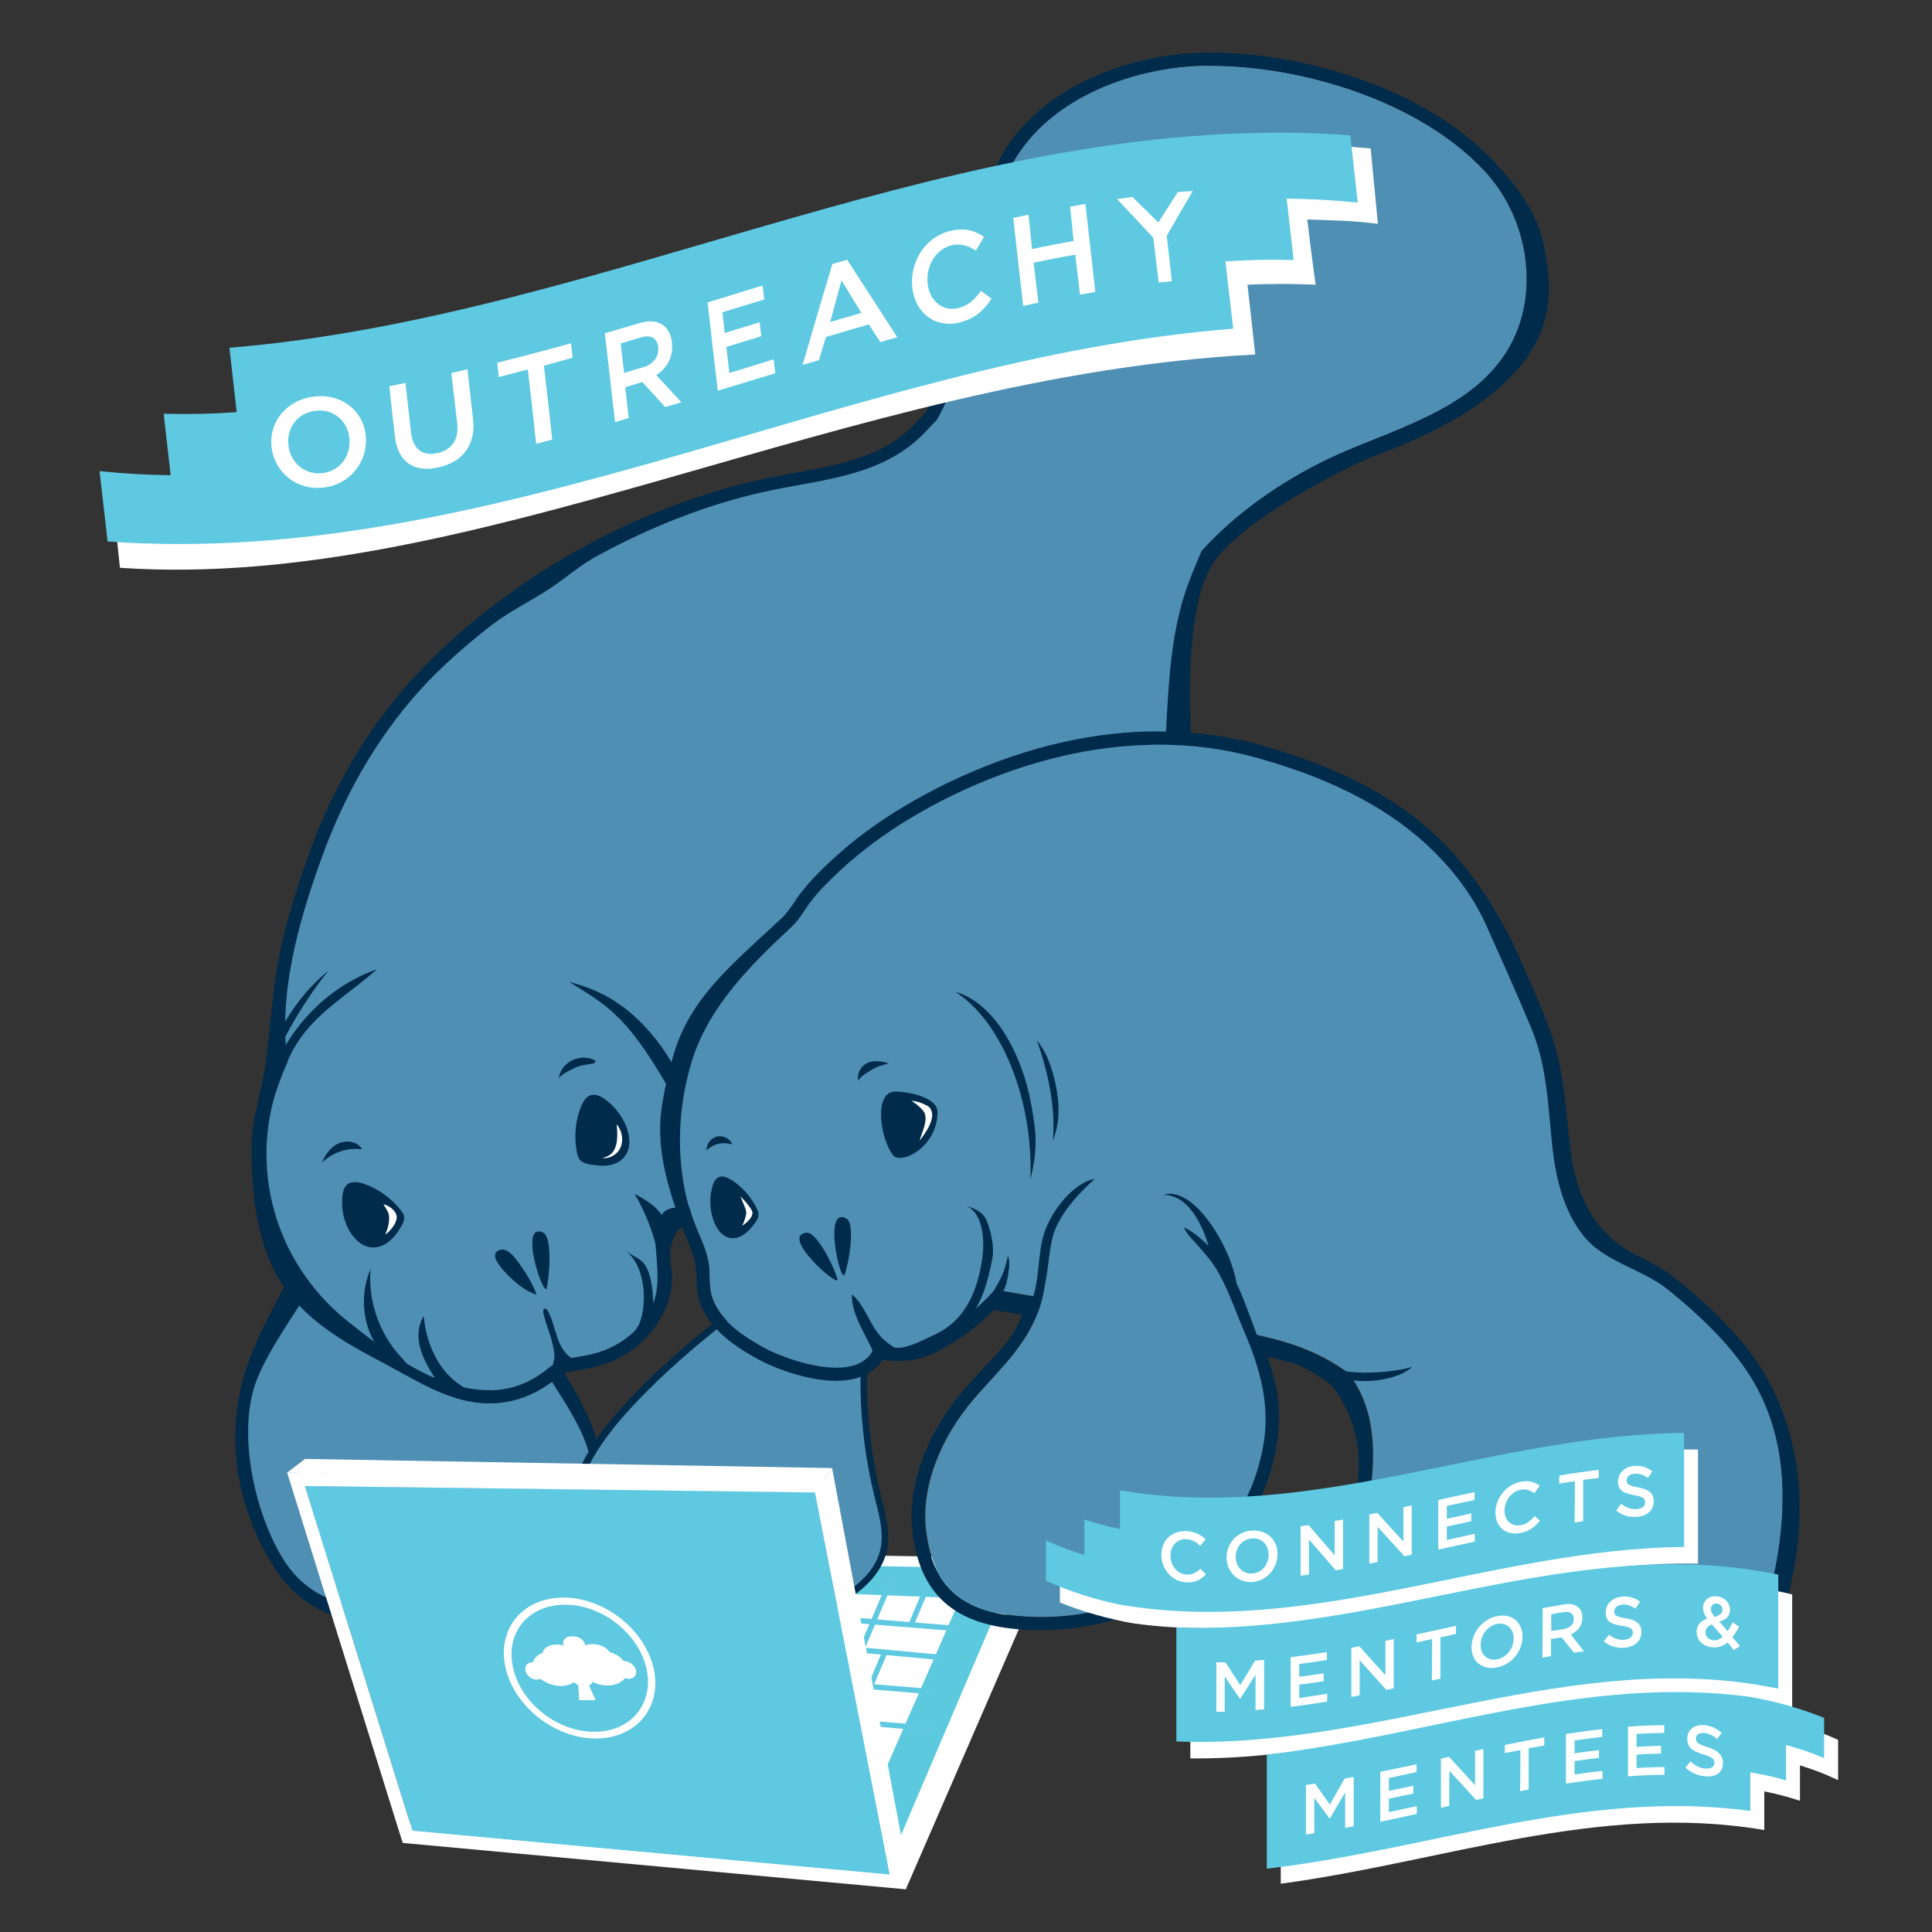 <?xml version="1.0" encoding="UTF-8" standalone="no"?>
<svg
   xmlns:dc="http://purl.org/dc/elements/1.1/"
   xmlns:cc="http://creativecommons.org/ns#"
   xmlns:rdf="http://www.w3.org/1999/02/22-rdf-syntax-ns#"
   xmlns:svg="http://www.w3.org/2000/svg"
   xmlns="http://www.w3.org/2000/svg"
   xmlns:sodipodi="http://sodipodi.sourceforge.net/DTD/sodipodi-0.dtd"
   xmlns:inkscape="http://www.inkscape.org/namespaces/inkscape"
   version="1.1"
   x="0px"
   y="0px"
   viewBox="0 0 720 720"
   style="enable-background:new 0 0 720 720;"
   xml:space="preserve"
   id="svg445"
   sodipodi:docname="2023-final-shirt-design-mock-up-on-shirt.svg"
   inkscape:version="1.0.2 (e86c870879, 2021-01-15)"
   inkscape:export-filename="/home/sage/outreachy/organizer-docs/t-shirt/2023-final-shirt-design-with-black-background.png"
   inkscape:export-xdpi="96"
   inkscape:export-ydpi="96"><rect x="0" y="0" width="720" height="720" fill="#333333" stroke="none"/><defs
   id="defs449">
	
	
	
	
	
	
	
	
	
	
	
	
	
	
	
	
	
	
	
	
	
	
	
	
	
	
	
	
	
	
	
	
	
	
	
	
	
	
	
	
	
	
	
	
	
	

		
	
	
</defs><sodipodi:namedview
   pagecolor="#ffffff"
   bordercolor="#666666"
   borderopacity="1"
   objecttolerance="10"
   gridtolerance="10"
   guidetolerance="10"
   inkscape:pageopacity="0"
   inkscape:pageshadow="2"
   inkscape:window-width="1920"
   inkscape:window-height="1016"
   id="namedview447"
   showgrid="false"
   inkscape:zoom="0.97925607"
   inkscape:cx="327.14919"
   inkscape:cy="395.39641"
   inkscape:window-x="0"
   inkscape:window-y="27"
   inkscape:window-maximized="1"
   inkscape:current-layer="svg445"
   inkscape:document-rotation="0" />
<style
   type="text/css"
   id="style2">
	.st0{fill:#2F3746;}
	.st1{fill:#5DC9DF;}
	.st2{fill:#002B4B;}
	.st3{fill:#4F8FB4;}
	.st4{fill:#FFFFFF;}
	.st5{fill:#2E888F;}
	.st6{fill:#5EC9E1;}
</style>

<g
   id="g9">
		<polygon
   style="fill:#5dc9df"
   id="polygon7"
   points="331.6,698.6 153.7,682.3 203.5,579.7 381.2,582.6 "
   class="st1" />
	</g><g
   id="g13">
		<path
   style="fill:#002b4b"
   inkscape:connector-curvature="0"
   id="path11"
   d="m 124.1,425.4 c 1.2,31.8 -26.2,59.9 -33.8,89.7 -5.9,22.9 -1.5,46.6 10.6,67 16.4,27.6 44.6,25.8 71.3,15.1 22.6,-9.1 40.1,-20.7 49.4,-43.4 6.1,-14.7 -5,-31.5 -13.7,-46.3 -11.4,-19.5 -21.5,-38.7 -32.3,-58.7 -6.5,-12.1 -12.2,-29.5 -8.4,-43.5"
   class="st2" />
	</g><g
   id="g17">
		<path
   style="fill:#4f8fb4"
   inkscape:connector-curvature="0"
   id="path15"
   d="M 553.3,63.8 C 528.9,37.5 484.7,24.2 449.8,24.5 c -29,0.2 -64,13.6 -75.4,42.4 -8.8,22.1 -9.2,45.8 -16.3,68.1 -1.7,5.3 -3.7,10.5 -6,15.3 -3.3,1.8 -6.3,4.1 -8.8,6.9 -2.4,2.6 -4.3,5.7 -6.9,8.1 -4.4,4.2 -10.2,6.4 -16,8.2 -22.6,7.2 -46.5,9.9 -68.9,17.6 -31.8,11 -59.4,31.6 -85.2,53.3 -5.1,4.3 -10.3,8.9 -13.9,14.4 -4.5,4.5 -8.9,9.1 -11.7,14.8 -1.2,2.4 -2.1,5 -2.5,7.7 -8.3,12.9 -14.9,26.8 -20.1,41.3 -8.6,24.3 -15.8,49.9 -12.3,75.8 -4.1,9.1 -7,18.7 -7.1,28.3 -0.1,17.8 1.8,39.2 13.7,53.4 0.6,0.7 1.2,1.4 1.9,2.1 -6.1,9.8 -13.1,19.4 -17.9,30.3 -8.5,18.9 -2.1,49.7 8.5,67.5 14.3,24.2 41.9,21.3 65.2,12 19.8,-7.9 41.4,-15.2 49,-35.3 5.8,-15.4 -8.1,-32.6 -15.7,-45.5 -0.1,-0.1 -0.1,-0.2 -0.2,-0.3 0.3,-0.2 0.6,-0.5 0.9,-0.7 5.5,-4.5 9.1,-3.7 16.3,-5.4 8.2,-1.9 15.6,-6.7 20.4,-13.7 2.5,-3.7 3.6,-7.8 5.2,-11.9 2,-5.2 0.8,-8.8 0.7,-14.4 -0.1,-3.9 1.2,-7.6 2.5,-11.3 21.6,-0.3 43.6,-1.9 63.8,-7.8 37.6,-11.1 68.7,-33.8 88.4,-68.2 14.6,-25.6 27.1,-58.9 30.7,-89 1.5,-0.2 2.8,-1.4 3.4,-2.8 0.8,-1.8 0.8,-3.8 0.7,-5.7 -0.3,-20.2 1.1,-41 9.6,-59.3 3.2,-7 7.5,-13.6 9.3,-21.1 0.1,-0.6 0.3,-1.2 0.3,-1.9 11.3,-10.5 24.7,-19.4 38.8,-26.2 22.7,-11.1 53.7,-17.7 67.8,-41.2 12.3,-20.9 7.5,-49.1 -8.7,-66.5 z"
   class="st3" />
	</g><g
   id="g21">
		<path
   style="fill:#002b4b"
   inkscape:connector-curvature="0"
   id="path19"
   d="m 451,24.5 c 34.7,0 78.2,13.3 102.4,39.3 16.2,17.4 21,45.6 8.6,66.4 -14,23.5 -45.1,30.2 -67.8,41.2 -16.8,8.2 -32.8,19.3 -45.3,32.7 -0.4,0.4 -0.7,0.8 -1.1,1.2 -2.5,5.9 -5,11.7 -6.7,17.4 -0.3,0.9 -0.6,1.8 -0.8,2.7 -4.7,17.3 -5,35.1 -6.1,52.8 -2.1,32.2 -15.6,69.4 -31.5,97.3 -19.7,34.4 -50.7,57 -88.4,68.2 -10.3,3 -20.9,4.9 -31.5,6.1 -9.6,1 -18.9,0.1 -28.6,0.1 -6.9,0 -8.1,2.1 -9.6,8.5 -0.6,2.8 -0.3,5.2 -0.1,7.9 0.7,9.2 1.6,16.7 -3.7,24.6 -4.7,7.1 -12.1,11.9 -20.4,13.8 -7.2,1.7 -10.8,0.9 -16.3,5.4 -6.9,5.6 -14.1,8 -21.6,8 -19.8,0 -38.1,-13.9 -52.8,-25.6 -11.7,-9.3 -20.8,-21.8 -25.8,-35.9 -7.1,-19.9 -5.9,-41.7 3.2,-60.7 -3.3,-25.7 3.8,-51.1 12.4,-75.2 8.3,-23.3 20.4,-45.1 37,-63.5 7.5,-8.3 16.3,-16 25.1,-23 6.4,-5.2 13.7,-8.9 20.7,-13.2 7.1,-4.3 12.9,-9.8 20.2,-13.8 20.4,-11.1 42.3,-19.8 65,-24.5 20.4,-4.2 42.3,-5.6 57.5,-21.9 1.4,-1.5 2.8,-2.9 4.2,-4.4 3.7,-6.7 6.7,-13.9 9.1,-21.5 7.1,-22.4 7.5,-46 16.3,-68.1 11.4,-28.7 46.5,-42.1 75.4,-42.4 0.2,0.1 0.6,0.1 1,0.1 m 0,-4.9 c -0.4,0 -0.8,0 -1.2,0 -16.1,0.1 -32.6,4.1 -46.4,11 -16.2,8.2 -27.8,20.1 -33.5,34.4 -5.1,12.8 -7.5,26.1 -9.8,38.9 -1.8,9.8 -3.6,20 -6.6,29.6 -2.3,7.2 -5.1,14 -8.4,20.1 -1.3,1.3 -2.5,2.6 -3.8,4 -11.6,12.5 -27.7,15.4 -44.8,18.6 -3.3,0.6 -6.7,1.2 -10.1,1.9 -49.3,10.2 -99.7,38.5 -133.6,76 -16.2,17.9 -29,39.9 -38,65.1 -5.1,14.4 -9.7,29.1 -12,44.3 -1.6,10.9 -2.3,22 -3.8,32.9 -1.4,10.2 -5.1,20.1 -5.2,30.4 -0.1,16.5 1.3,40.4 14.8,56.5 9.1,11 21.9,18.2 34.4,24.7 12.5,6.6 24.8,15 39.4,15 8.9,0 17.2,-3.1 24.7,-9.1 3,-2.4 5,-2.8 8.8,-3.4 1.6,-0.3 3.4,-0.5 5.5,-1 11.2,-2.6 20.9,-10 25.9,-20.4 2.5,-5.2 3.8,-10.4 2.9,-15.9 -0.8,-4.8 -0.8,-12.5 3.7,-15.7 4.2,-2.9 13.5,-1.5 18.7,-1.9 14.5,-1 29,-3 42.9,-7.2 40.1,-11.9 71.7,-36.2 91.2,-70.4 18,-31.3 35.3,-70 37.3,-100 0.2,-3.1 -4.3,-53.4 9.7,-70.4 14,-17 51.9,-35.3 58.3,-37.6 75.9,-27.9 65.6,-63 63.7,-76.5 -1.8,-13 -10,-23.6 -18.7,-33 C 530.7,32.3 484.8,19.6 451,19.6 Z"
   class="st2" />
	</g><g
   id="g25">
		<path
   style="fill:#ffffff"
   inkscape:connector-curvature="0"
   id="path23"
   d="M 332.9,700.8 150.6,684 l 51.7,-106.3 181.9,3 z m -176.1,-20.3 173.6,16 47.8,-112 -173.4,-2.8 z"
   class="st4" />
	</g><g
   id="g29">
		<polygon
   style="fill:#ffffff"
   id="polygon27"
   points="357.9,595.6 313.8,593.9 330.8,657.6 "
   class="st4" />
	</g><g
   id="g33">
		<path
   style="fill:#002b4b"
   inkscape:connector-curvature="0"
   id="path31"
   d="m 268.8,608.3 c -14.2,0 -27.6,-3.3 -38.1,-9.6 -4.8,-2.9 -13.6,-9.2 -17.9,-18.9 -5.3,-11.9 1.1,-27.8 3.2,-32.4 4.9,-10.8 12.8,-19.8 19,-26.4 21,-22.2 46.2,-39.9 70.6,-57.1 l 2.9,4.1 c -24.2,17 -49.2,34.6 -69.8,56.4 -6,6.3 -13.5,14.9 -18.1,25.1 -3.9,8.4 -6.7,20.3 -3.2,28.3 2.7,6.2 8.5,12.3 15.9,16.6 13.8,8.2 32.8,10.9 52.1,7.3 4.6,-0.9 16.5,-3.4 26.3,-9.1 9.4,-5.4 14.2,-12 14.2,-19.5 0,-4.2 -1.1,-8.4 -2.2,-12.8 l -0.5,-2 c -3.2,-13.1 -5,-26.6 -5.3,-40.1 -0.2,-8.2 0.8,-16 1.8,-23.6 0.5,-4.4 1.1,-8.9 1.5,-13.4 0.6,-8.5 1.3,-17.3 6.5,-25.6 l 4.3,2.7 c -4.5,7.2 -5.1,15 -5.7,23.3 -0.4,4.7 -0.9,9.2 -1.5,13.6 -1,7.8 -1.9,15.1 -1.7,22.9 0.3,13.1 2,26.3 5.1,39 l 0.5,2 c 1.1,4.5 2.3,9.1 2.3,14 0.1,18.7 -23,29.6 -44.6,33.6 -5.9,1.1 -11.8,1.6 -17.6,1.6 z"
   class="st2" />
	</g><path
   class="st5"
   d="m 653.8,515.3 c -7.4,-13 -20.2,-25.1 -31.8,-34.5 -7,-5.7 -15.1,-9.8 -22.1,-15.6 -7.9,-6.5 -12.7,-14.7 -15.9,-24.4 -0.2,-0.6 -0.4,-1.3 -0.6,-1.9 0.3,-4.8 -0.4,-9.8 -1.6,-14.5 -4.4,-18.4 -6.4,-37.3 -12.9,-55.2 -5.8,-16 -14.7,-30.7 -25.9,-43.5 -47.6,-54.1 -123.8,-62.1 -186.2,-32.2 -20,9.6 -41,25.6 -55,43 -0.6,0.7 -1.1,1.4 -1.6,2.1 -0.7,0.2 -1.4,0.5 -2.1,0.7 -3.3,1.3 -5.3,4.4 -7.6,7.1 -6.1,7 -12.3,14 -18.6,20.8 -3.6,3.9 -4.5,7.2 -6.8,11.9 -2.5,5.2 -5.2,10.2 -7,15.7 -2.1,6.5 -3.5,13.2 -4.1,20 -1.4,13.4 -0.1,27.1 4.4,39.8 1.8,5 4.6,10.2 5.6,15.3 0.9,4.6 -0.1,9.4 1.6,14 1.1,3.2 3.1,5.9 5.4,8.4 -12,9.4 -23.5,19.3 -34,30.4 -7.3,7.7 -14.2,16.1 -18.6,25.7 -3.9,8.6 -7.2,21.2 -3.2,30.3 3.3,7.5 10,13.7 16.9,17.8 15.9,9.4 36,10.9 53.9,7.6 15.5,-2.8 42.6,-11.8 42.6,-31.1 0,-5.2 -1.5,-10.3 -2.7,-15.3 -3.2,-12.9 -4.9,-26.2 -5.2,-39.5 -0.1,-3.6 0.1,-7 0.4,-10.5 2.4,-1.3 4.2,-3.3 5.1,-6.2 8.6,1.2 14.8,1.5 23,-3.2 7.6,-4.3 15.8,-11 21.7,-17.7 5.8,1 11.6,2 17.4,3 -3.4,16.2 -15.6,26.2 -25.9,38.4 -10.9,12.9 -19.1,30.8 -17.3,47.8 2.3,20.5 12.6,30.2 33.3,32.3 42,4.4 84.6,-19.6 92.6,-63 2.9,-15.6 -1.2,-28.9 -6.7,-42.5 12.6,2.5 24.5,5.7 36,13.5 0.7,0.5 1.4,0.9 2,1.3 1.5,1.9 2.8,3.9 3.9,6 3,5.5 4.6,11.6 5.2,17.9 0.8,7.6 0.1,15.5 -1,22.9 -2.6,17.3 -3.6,36.9 -0.4,54.2 4.1,22.6 23.5,33.4 44.2,38.2 27.9,6.5 51.6,-1.5 75.2,-16.8 20.6,-13.3 29.4,-30.6 33.2,-54.5 3.4,-22.2 2.5,-44.2 -8.8,-64 z"
   id="path35"
   inkscape:connector-curvature="0"
   style="fill:#4f8fb4;fill-opacity:1" /><g
   id="g67">
		<g
   id="g41">
			
				<rect
   style="fill:#5ec9e1"
   id="rect39"
   height="28.8"
   width="2"
   class="st6"
   transform="matrix(0.093,-0.996,0.996,0.093,-308.564,894.613)"
   y="602.3"
   x="335.9" />
		</g>
		<g
   id="g45">
			
				<rect
   style="fill:#5ec9e1"
   id="rect43"
   height="38.2"
   width="2"
   class="st6"
   transform="matrix(0.08,-0.997,0.997,0.08,-292.773,893.258)"
   y="586.1"
   x="336.3" />
		</g>
		<g
   id="g49">
			
				<rect
   style="fill:#5ec9e1"
   id="rect47"
   height="2"
   width="16.5"
   class="st6"
   transform="matrix(0.39,-0.921,0.921,0.39,-341.358,680.377)"
   y="596.7"
   x="334.4" />
		</g>
		<g
   id="g53">
			
				<rect
   style="fill:#5ec9e1"
   id="rect51"
   height="2"
   width="14.5"
   class="st6"
   transform="matrix(0.39,-0.921,0.921,0.39,-374.134,680.782)"
   y="621.7"
   x="319.3" />
		</g>
		<g
   id="g57">
			
				<rect
   style="fill:#5ec9e1"
   id="rect55"
   height="2"
   width="58.8"
   class="st6"
   transform="matrix(0.39,-0.921,0.921,0.39,-370.171,670.703)"
   y="613.6"
   x="291.5" />
		</g>
		<g
   id="g61">
			
				<rect
   style="fill:#5ec9e1"
   id="rect59"
   height="24.5"
   width="2"
   class="st6"
   transform="matrix(0.083,-0.997,0.997,0.083,-333.737,923.691)"
   y="630.9"
   x="333.9" />
		</g>
		<g
   id="g65">
			
				<rect
   style="fill:#5ec9e1"
   id="rect63"
   height="24.5"
   width="2"
   class="st6"
   transform="matrix(0.083,-0.997,0.997,0.083,-320.684,910.455)"
   y="617.2"
   x="333.3" />
		</g>
	</g><g
   id="g71">
		<polygon
   style="fill:#ffffff"
   id="polygon69"
   points="310.1,547.1 336.8,689.4 373.7,603.6 381.1,603.9 337.6,704 321.6,633.9 305.7,553.3 "
   class="st4" />
	</g><g
   id="g81">
		<g
   id="g75">
			<path
   style="fill:#002b4b"
   inkscape:connector-curvature="0"
   id="path73"
   d="m 311.6,477.1 c -3.3,-0.9 -20,-16.7 -11.1,-17.7 4.2,-0.5 11.1,14.5 11.7,17.7"
   class="st2" />
		</g>
		<g
   id="g79">
			<path
   style="fill:#002b4b"
   inkscape:connector-curvature="0"
   id="path77"
   d="m 314.1,475 c -2.2,-2.6 -6.5,-25.2 1.3,-20.9 3.7,2.1 0.6,18.2 -0.8,21.3"
   class="st2" />
		</g>
	</g><g
   id="g85">
		<path
   style="fill:#002b4b"
   inkscape:connector-curvature="0"
   id="path83"
   d="m 326.2,505.8 c -2.6,-7.3 -9,-15.3 -8.7,-23.4 4.9,4.1 6.5,11.3 11,16 2,2.1 4.5,3.5 6.5,5.2"
   class="st2" />
	</g><g
   id="g89">
		<path
   style="fill:#002b4b"
   inkscape:connector-curvature="0"
   id="path87"
   d="m 369.8,469.1 c -3.6,19.2 -9.3,25.9 -22.1,30.7 -4,1.5 -21.5,9.4 -21.9,0 7,5.8 15.5,0.9 22.5,-2.4 11.9,-5.5 16,-16.9 17.7,-28 0.9,-5.5 1,-17.1 -6,-20.1 3.7,1.3 6.6,2.5 7.9,6.1 1.6,4.1 2.7,9.6 1.9,13.7 z"
   class="st2" />
	</g><g
   id="g93">
		<path
   style="fill:#002b4b"
   inkscape:connector-curvature="0"
   id="path91"
   d="m 383.5,487 c 4.3,-8.3 2.8,-19.1 5.8,-27.9 2.6,-7.6 10.3,-18.1 18.7,-19.8 -5.4,4.9 -11,10.8 -14.2,17.6 -2.6,5.4 -2.7,12.1 -3.7,18 -1.3,8 -2.5,15.9 -7.8,21.2"
   class="st2" />
	</g><g
   id="g97">
		<path
   style="fill:#002b4b"
   inkscape:connector-curvature="0"
   id="path95"
   d="m 465.1,499.4 c -3.9,-8.4 -6.4,-16.6 -10.5,-24.2 -2.5,-4.7 -4.3,-6.4 -7.6,-10.4 -1.4,-1.7 -5.3,-5.3 -5.7,-7.4 8.1,4 16.4,14.7 19.2,20.2 2.8,5.7 4.8,11.7 7.1,17.7 1.6,4.4 7.6,20.4 6.4,25"
   class="st2" />
	</g><g
   id="g101">
		<path
   style="fill:#002b4b"
   inkscape:connector-curvature="0"
   id="path99"
   d="m 370,481.6 c 2.9,-4.9 4.4,-7.3 5.6,-13.6 1.1,2.3 0.2,6.3 -0.2,8.8 -0.5,3 -2,5.3 -3.2,7.9"
   class="st2" />
	</g><g
   id="g105">
		<path
   style="fill:#002b4b"
   inkscape:connector-curvature="0"
   id="path103"
   d="m 451.2,467.3 c -2,-8.3 -7.3,-22 -17.6,-22 12.9,-4.2 28.9,26.6 27.3,37.2"
   class="st2" />
	</g><g
   id="g109">
		<path
   style="fill:#002b4b"
   inkscape:connector-curvature="0"
   id="path107"
   d="m 488.8,503.7 c 3.1,10.5 29.1,8.3 37.5,5.7 -6.7,6.3 -28.4,8.3 -33.8,-1.5"
   class="st2" />
	</g><g
   id="g113">
		<path
   style="fill:#002b4b"
   inkscape:connector-curvature="0"
   id="path111"
   d="m 349.4,414.6 c -0.3,13.4 -13.8,19.4 -16.5,16 -5,-6.3 -7.4,-23.9 0.8,-23.8 5.9,0.1 15.8,2.4 15.7,7.8 z"
   class="st2" />
	</g><g
   id="g117">
		<path
   style="fill:#002b4b"
   inkscape:connector-curvature="0"
   id="path115"
   d="m 264.8,445.7 c -0.7,7.9 2.9,16.5 9.1,15.7 2.2,-0.3 4.2,-1.7 5.9,-3.7 1.4,-1.7 3.7,-4 2.6,-6.5 -2.3,-5.3 -6.7,-9.9 -10.8,-12 -1.4,-0.7 -3.1,-1.2 -4.4,-0.1 -1.1,0.9 -1.7,2.7 -2,4.4 -0.2,0.7 -0.3,1.5 -0.4,2.2 z"
   class="st2" />
	</g><g
   id="g121">
		<path
   style="fill:#002b4b"
   inkscape:connector-curvature="0"
   id="path119"
   d="m 431.8,277.5 c 12.5,0 24.9,1.6 36.9,5 22.9,6.4 45.5,16.1 63.1,32.4 8.8,8.1 16.7,18.2 21.7,29.1 5.9,13.2 11.8,26.2 17.3,39.5 5.9,14.4 6.1,29.3 7.8,44.6 1.3,11.3 4.2,23.2 11.4,32.3 8,10.1 22.1,12.4 32,20.5 11.6,9.4 24.4,21.5 31.8,34.5 11.3,19.8 12.3,41.8 8.7,64 -3.9,23.9 -12.6,41.2 -33.2,54.5 -18,11.7 -36.1,19.1 -56,19.1 -6.2,0 -12.6,-0.7 -19.3,-2.3 -20.7,-4.8 -40.1,-15.6 -44.2,-38.2 -3.2,-17.3 -2.2,-36.9 0.4,-54.2 1.1,-7.4 1.8,-15.3 1,-22.9 -0.6,-6.3 -2.2,-12.3 -5.2,-17.9 -1.1,-2 -2.4,-4 -3.9,-6 -0.7,-0.4 -1.4,-0.8 -2.1,-1.3 -11.5,-7.8 -23.3,-11 -36,-13.5 5.5,13.6 9.6,26.9 6.7,42.5 -7.3,40 -44.1,63.5 -82.7,63.5 -3.3,0 -6.5,-0.2 -9.8,-0.5 -20.7,-2.1 -31,-11.9 -33.3,-32.3 -1.9,-17 6.4,-34.9 17.3,-47.8 10.3,-12.1 22.4,-22.2 25.9,-38.4 -5.8,-1 -11.6,-2 -17.4,-3 -5.9,6.7 -14.1,13.4 -21.7,17.7 -5.2,3 -9.6,3.9 -14.3,3.9 -2.7,0 -5.5,-0.3 -8.7,-0.8 -2,6.1 -7.6,8.2 -14.3,8.2 -9.7,0 -21.6,-4.5 -26.9,-7.4 -7.7,-4.3 -16.3,-9.8 -19.3,-18.3 -1.7,-4.6 -0.7,-9.4 -1.6,-14 -0.9,-5.1 -3.8,-10.3 -5.6,-15.3 -4.5,-12.7 -5.7,-26.5 -4.4,-39.8 0.7,-6.8 2.1,-13.5 4.1,-20 6.5,-20.2 21.9,-35.4 37,-49.5 3,-2.8 4.6,-6 7,-9.2 3.2,-4.3 7.2,-8.1 11.1,-11.8 8,-7.4 16.9,-13.9 26.2,-19.5 5.3,-3.2 10.9,-6.2 16.5,-8.9 22.6,-10.8 47.2,-17.8 72.2,-18.4 1.3,-0.1 2.5,-0.1 3.8,-0.1 m 0,-4.9 c -1.3,0 -2.6,0 -3.9,0 -24.4,0.6 -49.3,7 -74.2,18.9 -5.8,2.8 -11.5,5.9 -16.9,9.1 -10.2,6.1 -19.3,12.9 -27,20.1 -4,3.7 -8.1,7.8 -11.6,12.4 -0.9,1.1 -1.6,2.2 -2.3,3.3 -1.4,2 -2.5,3.7 -4.1,5.3 -17,16 -33.6,28.9 -40.2,49.5 -2.2,6.7 -4.5,16.7 -5.3,23.9 -1.5,14.6 3,28.3 7.5,41.1 0.7,1.9 1.5,3.8 2.2,5.6 1.3,3.2 2.6,6.2 3.1,9 0.3,1.5 0.3,3.2 0.4,5 0.1,3 0.2,6.3 1.4,9.8 3.5,9.8 12.8,16.1 21.5,20.9 5.8,3.2 18.4,8.1 29.2,8.1 4.9,0 13,-1.1 17.2,-7.8 1.9,0.2 3.8,0.4 5.8,0.4 6,0 11.2,-1.4 16.7,-4.6 7.3,-4.2 12.9,-8 18.9,-14.4 3.2,0.5 7.5,1.3 10.7,1.8 -3.3,9.1 -8.8,13.8 -15.7,21.3 -2.2,2.5 -4.6,5 -6.8,7.6 -13.3,15.8 -20.2,35 -18.4,51.5 2.5,22.6 14.4,34.2 37.6,36.6 3.4,0.4 6.9,0.5 10.3,0.5 20.4,0 40.3,-6.3 56,-17.7 16.9,-12.3 27.8,-29.5 31.6,-49.8 1.1,-6.1 1.5,-12.4 0.8,-18.5 -0.6,-5.6 -2.5,-10.7 -3.8,-16.1 0.1,0.5 7.5,2 8.5,2.3 4.8,1.4 9.3,4.3 13.4,7.1 3.4,2.4 6.1,7.6 7.8,11.3 4.7,10 4.8,20.7 3.2,31.4 -2.2,14.5 -6,40.8 -2.4,60.7 3.8,21.1 22.4,33.6 49.9,40 6.8,1.6 14.5,1.2 21.2,1.2 19,0 39.7,-6.2 60.7,-19.7 20.4,-13.2 29.9,-30.9 34.3,-58.3 4.3,-26.7 -0.5,-50 -11,-68.5 -6.4,-11.3 -17.5,-23.4 -33,-35.9 -4.9,-4 -10.2,-6.7 -15.4,-9.3 -15.5,-7.9 -22.3,-21.9 -24.4,-38.9 -1.9,-15 -2.3,-29.4 -7.3,-43.7 -2.9,-8.3 -6.6,-16.3 -10,-24.3 -9.8,-23.3 -24.5,-45.1 -45.6,-59.7 -14.1,-9.8 -31.2,-17.4 -52.5,-23.4 -12.1,-3.4 -25,-5.1 -38.1,-5.1 z"
   class="st2" />
	</g><g
   id="g125">
		<path
   style="fill:#002b4b"
   inkscape:connector-curvature="0"
   id="path123"
   d="m 374.7,385.6 c -5.2,-8.4 -11.9,-14.2 -18.6,-15.9 8.3,5.2 15.9,15.4 20.9,28.1 5.1,12.7 7.6,27.8 7,41.8 2.8,-11.5 2.2,-17.8 0.3,-28 -1.7,-9.6 -5.2,-18.8 -9.6,-26 z"
   class="st2" />
	</g><g
   id="g129">
		<path
   style="fill:#002b4b"
   inkscape:connector-curvature="0"
   id="path127"
   d="m 391.6,397.5 c -1.6,-4.6 -2.8,-6.7 -5.2,-9.9 4.2,12.1 7,24.6 6,37.5 1.8,-5.1 2,-7.5 2.1,-11.5 -0.1,-5.4 -1.2,-11.2 -2.9,-16.1 z"
   class="st2" />
	</g><g
   id="g133">
		<polygon
   style="fill:#5ec9e1"
   id="polygon131"
   points="303.7,556.1 113.6,553.8 153.7,682.3 331.6,698.6 "
   class="st6" />
	</g><g
   id="g137">
		<polygon
   style="fill:#ffffff"
   id="polygon135"
   points="305.7,553.3 107,548.8 113.7,543.7 310.1,547.1 "
   class="st4" />
	</g><g
   id="g141">
		<path
   style="fill:#ffffff"
   inkscape:connector-curvature="0"
   id="path139"
   d="m 113.6,553.8 190.1,2.4 27.9,142.5 -177.9,-16.4 -40.1,-128.5 m -6.6,-5 2,6.4 40.1,128.5 1,3.1 3.2,0.3 177.9,16.4 6.5,0.6 -1.2,-6.4 -27.9,-142.5 -0.8,-3.9 h -3.9 l -190.1,-2.4 z"
   class="st4" />
	</g><g
   id="g151">
		<g
   id="g145">
			<path
   style="fill:#002b4b"
   inkscape:connector-curvature="0"
   id="path143"
   d="m 186.7,465.7 c 3.1,-0.6 6.4,4.6 7.8,6.6 2.1,3 4.2,6.7 5.5,10.2 -4.8,-1.5 -9.1,-5.4 -12.4,-9.1 -1.8,-2 -5.5,-6.7 -0.9,-7.7 z"
   class="st2" />
		</g>
		<g
   id="g149">
			<path
   style="fill:#002b4b"
   inkscape:connector-curvature="0"
   id="path147"
   d="m 203.1,480.2 c -2.4,-2.4 -8.9,-24.4 -0.8,-20.9 3.9,1.7 2.3,18.1 1.3,21.2"
   class="st2" />
		</g>
	</g><g
   id="g155">
		<path
   style="fill:#002b4b"
   inkscape:connector-curvature="0"
   id="path153"
   d="m 127.5,449.2 c 0.4,8.7 6.3,17.4 13.8,15.4 2.6,-0.7 4.9,-2.7 6.6,-5.1 1.4,-2.1 3.9,-5 2.1,-7.6 -3.7,-5.3 -9.9,-9.5 -15.3,-11 -1.9,-0.5 -4,-0.7 -5.5,0.7 -1.2,1.2 -1.6,3.3 -1.7,5.2 0,0.8 0,1.6 0,2.4 z"
   class="st2" />
	</g><g
   id="g159">
		<path
   style="fill:#002b4b"
   inkscape:connector-curvature="0"
   id="path157"
   d="m 228,411.8 c 6.5,6.3 9.4,16.7 2.8,21 -2.3,1.5 -5.3,1.9 -8.3,1.5 -2.5,-0.3 -6.4,-0.5 -7.2,-3.6 -1.7,-6.5 -0.8,-14 1.6,-19.1 0.8,-1.8 2.1,-3.5 4.2,-3.6 1.7,-0.1 3.6,1 5.2,2.3 0.5,0.4 1.1,0.9 1.7,1.5 z"
   class="st2" />
	</g><g
   id="g163">
		<path
   style="fill:#002b4b"
   inkscape:connector-curvature="0"
   id="path161"
   d="m 134.9,428.2 c -1.7,-2.8 -5.7,-3.4 -8.7,-2.1 -3,1.3 -5,4.2 -6.2,7.2 3.8,-3.8 9.4,-5.7 14.7,-5"
   class="st2" />
	</g><g
   id="g167">
		<path
   style="fill:#002b4b"
   inkscape:connector-curvature="0"
   id="path165"
   d="m 221.2,394.9 c -5.5,-2.3 -12.2,1 -13,7.1 0.2,-1.2 5.2,-3.7 6.3,-4.2 1.9,-0.8 4.3,-1.1 6.3,-1.4 0.5,-0.1 1.2,-0.4 1.1,-0.9 -0.1,-0.3 -0.4,-0.5 -0.7,-0.6 z"
   class="st2" />
	</g><g
   id="g171">
		<path
   style="fill:#002b4b"
   inkscape:connector-curvature="0"
   id="path169"
   d="m 149.6,505.9 c -8.2,-8.7 -12.5,-21 -11.5,-33 -3.4,7.9 -3.3,17.3 0.3,25.1 3.6,7.8 10.6,14.1 18.8,16.7"
   class="st2" />
	</g><g
   id="g175">
		<path
   style="fill:#002b4b"
   inkscape:connector-curvature="0"
   id="path173"
   d="m 97.5,416.9 c 2,-24.7 19.6,-47.5 43,-55.7 -11.4,10.3 -26.3,17.8 -33.1,33.8 -6,14.1 -10.3,28.7 -11.4,44 -0.4,-9 0.5,-18.1 2.4,-26.9"
   class="st2" />
	</g><g
   id="g179">
		<path
   style="fill:#002b4b"
   inkscape:connector-curvature="0"
   id="path177"
   d="m 252.1,410.7 c -17.4,-31.1 -24.1,-35 -40,-44.8 6.1,1.7 15.8,4.5 25.8,14.2 8.6,8.3 17.9,22 15.5,29.1"
   class="st2" />
	</g><g
   id="g183">
		<path
   style="fill:#002b4b"
   inkscape:connector-curvature="0"
   id="path181"
   d="m 240.9,472.3 c 0.1,0.3 0.3,0.5 0.4,0.8 1.7,3.8 2,8.9 2.2,13 0.2,3.3 0.4,5.9 -1.4,8.7 -0.8,1.3 -4.7,6.5 -6.3,4 -0.8,-1.1 1.9,-4.2 2.4,-5.3 3.2,-7.8 2.3,-21.9 -5,-27.3 3.1,2.3 5.9,2.7 7.7,6.1 z"
   class="st2" />
	</g><g
   id="g187">
		<path
   style="fill:#002b4b"
   inkscape:connector-curvature="0"
   id="path185"
   d="m 212,509.8 c -1.1,0.6 -2.2,1.1 -2.7,1.3 -0.7,0.3 -1.3,0.6 -2,0.2 -0.8,-0.5 -1.2,-1.4 -1.2,-2.4 0,-1 0.4,-1.9 0.5,-2.9 0.1,-1.1 -0.1,-2.3 -0.3,-3.3 -0.7,-4.5 -2.8,-8.8 -3.8,-13.3 -0.1,-0.7 -0.1,-1.6 0.5,-1.7 0.5,-0.1 0.9,0.4 1.2,0.9 1.6,2.9 2.2,6.1 3.3,9.2 1,3.1 2.5,6.3 5.2,8.1 0.7,0.5 1.7,1.1 1.6,2 -0.1,0.5 -1.2,1.2 -2.3,1.9 z"
   class="st2" />
	</g><g
   id="g191">
		<path
   style="fill:#002b4b"
   inkscape:connector-curvature="0"
   id="path189"
   d="m 157.9,490.4 c 0.7,7.7 3.4,15.6 8.6,21.4 2.5,2.8 5.6,5.1 9.1,6.6 1.9,0.8 3.8,1.3 5.8,1.7 1.7,0.3 3.8,0 5.3,0.7 -0.2,1.1 -1.3,1.3 -2.3,1.3 -6.2,0.1 -12.6,-0.5 -18.2,-3.2 -1.5,-0.7 -2.5,-2.4 -3.3,-3.9 -2.9,-5.1 -10.5,-14.9 -5,-24.6 z"
   class="st2" />
	</g><g
   id="g195">
		<path
   style="fill:#002b4b"
   inkscape:connector-curvature="0"
   id="path193"
   d="m 100.7,392.9 c 4.2,-12.1 11.8,-23 21.7,-31.2 -7.3,9.2 -13.6,19.2 -18.6,29.8"
   class="st2" />
	</g><g
   id="g199">
		<path
   style="fill:#002b4b"
   inkscape:connector-curvature="0"
   id="path197"
   d="m 245,466.4 c -1.7,-7.6 -4.6,-14.8 -8.5,-21.5 3.4,1.9 6.9,3.8 9.3,6.8 2.5,3 3.8,7.3 2.2,10.8"
   class="st2" />
	</g><g
   id="g203">
		<path
   style="fill:#002b4b"
   inkscape:connector-curvature="0"
   id="path201"
   d="m 319.9,403 c 0,-1.5 4,-3.7 5.1,-4.4 1.9,-1.2 4,-1.7 6.2,-2.3 -3.3,-1.1 -7.4,-1.5 -9.9,1.3 -1.3,1.4 -1.9,3.5 -1.4,5.4 z"
   class="st2" />
	</g><g
   id="g207">
		<path
   style="fill:#002b4b"
   inkscape:connector-curvature="0"
   id="path205"
   d="m 272.8,426.1 c -1.1,-2 -3.6,-3.1 -5.8,-2.5 -2.2,0.6 -3.8,2.9 -3.7,5.2 2.3,-2.5 6.1,-3.4 9.3,-2.3"
   class="st2" />
	</g><g
   transform="matrix(0.831,0,0,0.831,-130.87,72.59)"
   id="g3203">
		<g
   id="path5150">
			<path
   style="fill:#ffffff"
   inkscape:connector-curvature="0"
   id="path209"
   d="m 409.8,629.1 c -18.3,0.2 -29.7,14.5 -25.5,31.9 4.2,17.4 22.5,31.5 40.7,31.3 18.3,-0.2 29.7,-14.5 25.5,-31.9 -4.2,-17.4 -22.4,-31.5 -40.7,-31.3 z m 0.8,3.2 c 16.5,-0.2 32.9,12.5 36.7,28.2 3.8,15.7 -6.5,28.6 -22.9,28.8 -16.5,0.2 -32.9,-12.4 -36.7,-28.2 -3.9,-15.8 6.4,-28.7 22.9,-28.8 z"
   class="st4" />
		</g>
		<g
   id="g3199">
			<g
   id="g214">
				<path
   style="fill:#ffffff"
   inkscape:connector-curvature="0"
   id="path212"
   d="m 437.2,657.6 c -1.4,-1.9 -3.8,-3.4 -6.4,-4.1 -1.3,-2.3 -4.9,-3.8 -8.6,-3.5 -0.8,0.1 -1.6,0.2 -2.3,0.5 0,-0.2 -0.1,-0.4 -0.1,-0.6 -0.6,-2 -2.9,-3.4 -5.2,-3.4 -0.2,0 -0.3,0 -0.5,0 0,0 0,0 0,0 0,0 0,0 0,0 -0.2,0 -0.3,0 -0.5,0 v 0 c -2.3,0 -3.9,1.6 -3.5,3.5 0,0.2 0.1,0.4 0.2,0.6 -0.8,-0.2 -1.7,-0.4 -2.5,-0.4 -3.8,-0.2 -6.7,1.4 -6.9,3.7 -2.3,0.8 -3.9,2.3 -4.4,4.2 -2.2,-0.1 -3.8,1.5 -3.4,3.6 0.3,2.2 2.5,4 4.8,4.2 0.7,0 1.4,-0.1 1.9,-0.4 2.2,1.7 5.2,3 8.3,3.2 2.8,0.2 5.3,-0.5 6.9,-1.7 1.1,1.2 2.7,2.1 4.5,2.3 v 0 c 0.1,0 0.1,0 0.1,0 0.1,0 0.1,0 0.2,0 v 0 c 1.7,-0.3 2.9,-1.2 3.4,-2.4 2.3,1.2 5,1.8 7.8,1.6 3,-0.3 5.4,-1.5 6.8,-3.3 0.7,0.3 1.4,0.4 2.1,0.3 2.2,-0.2 3.4,-2.1 2.7,-4.2 -0.9,-2.3 -3.2,-3.8 -5.4,-3.7 z"
   class="st4" />
			</g>
			<g
   id="path5204">
				<path
   style="fill:#ffffff"
   inkscape:connector-curvature="0"
   id="path216"
   d="m 410.3,661 4.5,2.8 -3.4,0.1 -2.2,-1.4 h -1.9 l 4,2.5 v 0 l 5.3,-0.1 0.1,0.1 0.5,10.1 h 7.4 l -4.5,-10 0.2,-0.2 h 5.3 v 0 0 l 2.8,-2.6 h -1.9 l -1.6,1.4 h -3.4 l 3.1,-2.9 h -2 l -3.1,2.8 -0.6,-1.3 h -2.4 l 0.1,1.2 -4.2,-2.6 z"
   class="st4" />
			</g>
		</g>
	</g><g
   id="g223">
		<path
   style="fill:#ffffff"
   inkscape:connector-curvature="0"
   id="path221"
   d="m 230.2,429.3 c 2.5,-2.9 2,-7.5 -0.4,-10.3 0.4,3.4 0.7,9 -2.4,11.3 -0.9,0.7 -1.9,1 -3,1.3 2.2,0.2 4.4,-0.7 5.8,-2.3 z"
   class="st4" />
	</g><g
   id="g227">
		<path
   style="fill:#ffffff"
   inkscape:connector-curvature="0"
   id="path225"
   d="m 146.7,456.8 c 0.8,-1.2 1.3,-2.6 1.1,-3.7 -0.4,-2.1 -3,-4 -5,-4.3 0.2,0 1.5,2.4 1.7,2.7 0.6,1.2 0.6,2.7 0.4,4.1 -0.2,1.6 -0.7,3 -1.3,4.5 1,-0.7 2.2,-1.9 3.1,-3.3 z"
   class="st4" />
	</g><g
   id="g231">
		<path
   style="fill:#ffffff"
   inkscape:connector-curvature="0"
   id="path229"
   d="m 276.4,456.9 c 1.4,-0.8 4.2,-3.1 4,-5 0,-0.5 -0.3,-0.9 -0.5,-1.3 -1.1,-1.8 -2.6,-3.3 -4,-4.8 0.6,1.4 1.1,2.7 1.7,4.1 0.6,1.4 0.6,2.4 0.2,3.8 -0.3,0.7 -0.8,2.8 -1.4,3.2 z"
   class="st4" />
	</g><g
   id="g235">
		<path
   style="fill:#ffffff"
   inkscape:connector-curvature="0"
   id="path233"
   d="m 343.5,422.7 c -0.3,0.8 -0.6,1.6 -0.8,2.4 2,-2.6 6.4,-8.4 4,-12 -0.4,-0.6 -1,-1 -1.7,-1.3 -1.7,-0.9 -3.5,-1.4 -5.4,-1.6 1.7,1 3.2,2.3 4.5,3.8 1.6,2.1 0.5,5.5 -0.2,7.6 -0.2,0.4 -0.3,0.7 -0.4,1.1 z"
   class="st4" />
	</g>
<g
   id="banners">
	<g
   id="g246">
		<g
   id="g244">
			<g
   id="g242">
				<g
   id="g240">
					<path
   class="st4"
   d="M41.9,182.6c10.6,1.3,15.9,1.6,26.5,2c-1.2-10.8-1.8-16.1-3-26.9c10.9,0.4,16.4,0.4,27.2,0       c-1.3-11.3-2-12.2-3.3-23.5c143-8.9,276.8-91.7,421.5-78.9l2.7,28.1c-10.6-1.3-15.7-1.2-26.3-1.6c1.2,10.8,3.1,24.3,3.1,24.3       c-10.2-0.4-15.3-0.4-25.4,0c1.3,11.8,1.6,14.2,2.9,26c-152.8,8-290.6,88.5-423.1,79.5C43.3,199.2,43.2,195,41.9,182.6z"
   id="path238" />
				</g>
			</g>
		</g>
	</g>
	<g
   id="g292">
		<g
   id="g290">
			<g
   id="g250">
				<path
   class="st6"
   d="M37.1,175.6c10.7,1,16,1.3,26.5,1.5c-1-9.1-1.6-13.7-2.6-22.9c10.9,0.2,16.4,0.1,27.2-0.6      c-1.1-9.6-1.6-14.4-2.7-24c142-11.7,273.6-89.6,417.7-79.2c1.1,10,1.7,15,2.8,25.1c-10.7-1-16-1.3-26.5-1.5      c1,9.1,1.6,13.7,2.6,22.9c-10.2-0.2-15.3-0.1-25.4,0.5c1.1,10,1.7,15.1,2.9,25.1c-142.7,11.2-274.8,89.7-419.5,79.3      C38.9,191.3,38.3,186,37.1,175.6z"
   id="path248" />
			</g>
			<g
   id="g288">
				<g
   id="g254">
					<path
   class="st4"
   d="M101.2,166.7C101.2,166.6,101.2,166.6,101.2,166.7c-1.1-9.3,5.4-17.6,15.7-18.9       c10.3-1.3,18.3,5.1,19.4,14.3c0,0,0,0.1,0,0.1c1,9.2-5.3,18.2-15.6,19.5C110.4,182.9,102.3,175.9,101.2,166.7z M130.2,163.2       C130.2,163.2,130.2,163.2,130.2,163.2c-0.7-6.5-6.1-11-12.7-10.1c-6.7,0.8-10.8,6.5-10,12.8c0,0,0,0.1,0,0.1       c0.7,6.3,6.1,11.2,12.8,10.3C126.9,175.5,130.9,169.6,130.2,163.2z"
   id="path252" />
				</g>
				<g
   id="g258">
					<path
   class="st4"
   d="M147.2,162.8c-0.9-7.5-1.3-11.3-2.1-18.9c2.4-0.4,3.6-0.7,6-1.2c0.8,7.5,1.3,11.2,2.1,18.6       c0.7,6.1,4.3,8.7,9.7,7.6c5.3-1.1,8.2-5,7.5-11c-0.9-7.6-1.3-11.3-2.2-18.9c2.4-0.5,3.6-0.8,6-1.4c0.8,7.4,1.3,11.2,2.1,18.6       c1.1,9.8-4.1,16.1-13,18C154.5,176.2,148.3,172.3,147.2,162.8z"
   id="path256" />
				</g>
				<g
   id="g262">
					<path
   class="st4"
   d="M196.7,137.7c-4.3,1.1-6.5,1.7-10.8,2.8c-0.2-2.1-0.4-3.2-0.6-5.3c11-2.8,16.5-4.2,27.5-7.3       c0.2,2.1,0.4,3.2,0.6,5.4c-4.3,1.2-6.4,1.8-10.7,3c1.3,11,1.9,16.5,3.1,27.5c-2.4,0.6-3.6,1-6,1.6       C198.6,154.2,198,148.7,196.7,137.7z"
   id="path260" />
				</g>
				<g
   id="g266">
					<path
   class="st4"
   d="M225.4,124.2c5.2-1.5,7.8-2.3,13-3.8c3.7-1.1,6.7-0.7,8.8,0.8c1.7,1.3,2.9,3.5,3.2,6.4c0,0,0,0.1,0,0.1       c0.6,5.4-1.9,9.5-5.8,12.1c3.7,4,5.6,6.1,9.3,10.1c-2.4,0.7-3.6,1.1-6,1.8c-3.4-3.7-5.1-5.6-8.5-9.3c0,0,0,0-0.1,0       c-2.5,0.8-3.8,1.1-6.3,1.9c0.5,4.6,0.8,6.9,1.3,11.5c-2,0.6-3.1,0.9-5.1,1.5C227.7,143.9,226.9,137.3,225.4,124.2z        M239.9,136.8c3.7-1.1,5.7-4,5.4-7.3c0,0,0-0.1,0-0.1c-0.4-3.5-2.9-4.8-6.6-3.6c-3,0.9-4.5,1.3-7.4,2.2c0.5,4.4,0.8,6.6,1.3,11       C235.4,138.1,236.9,137.6,239.9,136.8z"
   id="path264" />
				</g>
				<g
   id="g270">
					<path
   class="st4"
   d="M263.7,112.7c8.2-2.5,12.3-3.8,20.5-6.3c0.2,2.1,0.4,3.1,0.6,5.2c-6.3,1.9-9.4,2.9-15.6,4.8       c0.4,3.1,0.5,4.6,0.9,7.7c5.2-1.6,7.8-2.4,13-4c0.2,2.1,0.4,3.1,0.6,5.2c-5.2,1.6-7.8,2.4-13,4c0.4,3.9,0.7,5.8,1.1,9.7       c6.6-2,9.9-3,16.5-5.1c0.2,2.1,0.4,3.1,0.6,5.2c-8.6,2.6-12.8,3.9-21.4,6.5C265.9,132.4,265.2,125.9,263.7,112.7z"
   id="path268" />
				</g>
				<g
   id="g274">
					<path
   class="st4"
   d="M310.2,98.4c2.2-0.6,3.3-1,5.5-1.6c7.5,11.5,11.2,17.3,18.7,28.9c-2.5,0.7-3.8,1-6.3,1.8       c-1.7-2.6-2.6-3.9-4.3-6.6c-6.4,1.8-9.6,2.8-16,4.7c-1,3.4-1.6,5.1-2.6,8.6c-2.4,0.7-3.6,1.1-6.1,1.8       C303.5,120.9,305.7,113.4,310.2,98.4z M321,116.6c-3-4.8-4.4-7.3-7.4-12.1c-1.7,6.2-2.5,9.3-4.2,15.5       C314,118.6,316.4,118,321,116.6z"
   id="path272" />
				</g>
				<g
   id="g278">
					<path
   class="st4"
   d="M340,107.3C340,107.3,340,107.2,340,107.3c-1.1-9.4,4.6-18.9,14-21.2c5.7-1.4,9.4-0.1,12.7,2.2       c-1.2,2-1.8,3.1-3,5.1c-2.8-1.8-5.6-2.8-9.1-2c-5.9,1.5-9.6,7.8-8.9,14.2c0,0,0,0.1,0,0.1c0.7,6.4,5.6,10.6,11.5,9.1       c3.8-1,6-3.2,8.4-6.4c1.6,1.2,2.4,1.8,3.9,2.9c-2.8,4.3-6.1,7.4-11.9,8.9C348.6,122.4,341.1,116.7,340,107.3z"
   id="path276" />
				</g>
				<g
   id="g282">
					<path
   class="st4"
   d="M377.6,81.2c2.3-0.5,3.4-0.7,5.7-1.2c0.5,5.1,0.8,7.7,1.3,12.8c6.2-1.3,9.3-1.9,15.5-3       c-0.5-5.1-0.8-7.7-1.3-12.8c2.3-0.4,3.4-0.6,5.7-1c1.5,13.1,2.2,19.6,3.7,32.8c-2.3,0.4-3.4,0.6-5.7,1c-0.7-6-1.1-9-1.8-14.9       c-6.2,1.1-9.3,1.7-15.5,3c0.7,6,1.1,9,1.8,14.9c-2.3,0.5-3.4,0.7-5.7,1.2C379.8,100.8,379.1,94.3,377.6,81.2z"
   id="path280" />
				</g>
				<g
   id="g286">
					<path
   class="st4"
   d="M429.8,88.6c-5.4-5.8-8.1-8.7-13.5-14.4c2.3-0.3,3.4-0.5,5.7-0.8c3.9,3.8,5.8,5.7,9.7,9.5       c2.9-4.6,4.3-6.8,7.2-11.3c2.2-0.2,3.3-0.3,5.6-0.4c-3.9,6.6-5.8,10-9.7,16.7c0.8,6.8,1.2,10.2,1.9,16.9       c-2,0.2-2.9,0.3-4.9,0.5C431,98.7,430.6,95.4,429.8,88.6z"
   id="path284" />
				</g>
			</g>
		</g>
	</g>
	<g
   id="g442">
		<g
   id="g440">
			<g
   id="g300">
				<g
   id="g298">
					<g
   id="g296">
						<path
   class="st4"
   d="M422.5,605L422.5,605c-9.2-1.6-18.9-4.3-27.5-7.8c0-6,0-9,0-15c5.7,2.3,8.6,3.2,14.3,4.8        c0-5.3,0-7.9,0-13.2c5.3,1.5,8,2.1,13.3,3c0-5.7,0-8.6,0-14.4c71.7,9.8,138.8-23.6,210.2-22.2c0,14.2,0,28.3,0,42.5        C561.4,581.4,494.2,614.8,422.5,605z"
   id="path294" />
					</g>
				</g>
			</g>
			<g
   id="g308">
				<g
   id="g306">
					<g
   id="g304">
						<path
   class="st4"
   d="M443.6,612.8c0,14.2,0,28.3,0,42.5c76.1,0.8,148.1-37.3,224.3-18.6c0-14.2,0-28.3,0-42.5        C591.7,575.5,519.8,613.6,443.6,612.8z"
   id="path302" />
					</g>
				</g>
			</g>
			<g
   id="g316">
				<g
   id="g314">
					<g
   id="g312">
						<path
   class="st4"
   d="M670.8,657.9c0,5.3,0,7.9,0,13.2c-5.3-1.7-8-2.4-13.3-3.5c0,5.7,0,8.6,0,14.4        c-61.6-10.5-119.7,11.9-180.2,20c0-14.2,0-28.3,0-42.5c60.5-8,118.6-30.5,180.2-20v0c9.3,1.9,18.9,5,27.5,8.9c0,6,0,9,0,15        C679.4,660.8,676.5,659.7,670.8,657.9z"
   id="path310" />
					</g>
				</g>
			</g>
			<g
   id="g324">
				<g
   id="g322">
					<g
   id="g320">
						<path
   class="st6"
   d="M417.3,598L417.3,598c-9.3-1.9-18.9-5-27.5-8.9c0-6,0-9,0-15c5.7,2.5,8.6,3.6,14.3,5.4        c0-5.3,0-7.9,0-13.2c5.3,1.7,8,2.4,13.3,3.5c0-5.7,0-8.6,0-14.4c71.7,12.3,139-20.8,210.2-21.4c0,14.2,0,28.3,0,42.5        C556.3,577.2,489,610.2,417.3,598z"
   id="path318" />
					</g>
				</g>
			</g>
			<g
   id="g332">
				<g
   id="g330">
					<g
   id="g328">
						<path
   class="st6"
   d="M438.4,606.5c0,14.2,0,28.3,0,42.5c76.2,3,148-35.5,224.3-19.7c0-14.2,0-28.3,0-42.5        C586.4,571,514.6,609.5,438.4,606.5z"
   id="path326" />
					</g>
				</g>
			</g>
			<g
   id="g340">
				<g
   id="g338">
					<g
   id="g336">
						<path
   class="st6"
   d="M665.6,650.3c0,5.3,0,7.9,0,13.2c-5.3-1.5-8-2.1-13.3-3c0,5.7,0,8.6,0,14.4        c-61.6-8.4-119.6,14.5-180.2,21.5c0-14.2,0-28.3,0-42.5c60.6-7,118.6-29.9,180.2-21.5v0c9.2,1.6,18.9,4.3,27.5,7.8        c0,6,0,9,0,15C674.2,652.9,671.3,651.9,665.6,650.3z"
   id="path334" />
					</g>
				</g>
			</g>
			<g
   id="g374">
				<g
   id="g344">
					<path
   class="st4"
   d="M432.8,579.4C432.8,579.4,432.8,579.4,432.8,579.4c0-5.3,3.9-9.1,9.4-8.8c3.3,0.2,5.4,1.4,7.1,3.1       c-0.8,0.9-1.2,1.4-2,2.4c-1.5-1.4-3-2.4-5.1-2.5c-3.5-0.2-6,2.5-6,6.1c0,0,0,0,0,0.1c0,3.6,2.5,6.8,6,7       c2.2,0.1,3.7-0.8,5.2-2.2c0.8,0.9,1.2,1.3,2,2.1c-1.9,2-4,3.2-7.4,3C436.7,589.4,432.8,584.7,432.8,579.4z"
   id="path342" />
				</g>
				<g
   id="g348">
					<path
   class="st4"
   d="M457.1,580.4C457.1,580.4,457.1,580.3,457.1,580.4c0-5.2,3.9-9.7,9.5-10s9.5,3.5,9.5,8.7c0,0,0,0,0,0.1       c0,5.2-3.9,10-9.5,10.4C461,589.8,457.1,585.6,457.1,580.4z M472.8,579.4C472.8,579.4,472.8,579.4,472.8,579.4       c0-3.6-2.6-6.4-6.2-6.1s-6.1,3.3-6.1,6.8c0,0,0,0,0,0.1c0,3.6,2.6,6.5,6.2,6.2C470.3,586.2,472.8,583,472.8,579.4z"
   id="path346" />
				</g>
				<g
   id="g352">
					<path
   class="st4"
   d="M484.7,568.8c1.2-0.2,1.8-0.2,3-0.4c3.9,4.5,5.8,6.8,9.7,11.2c0-5.1,0-7.7,0-12.8c1.3-0.2,1.9-0.3,3.1-0.5       c0,7.4,0,11.1,0,18.4c-1.1,0.2-1.6,0.3-2.7,0.5c-4-4.6-6-6.9-10-11.5c0,5.2,0,7.9,0,13.1c-1.3,0.2-1.9,0.3-3.1,0.4       C484.7,579.9,484.7,576.2,484.7,568.8z"
   id="path350" />
				</g>
				<g
   id="g356">
					<path
   class="st4"
   d="M510.3,564.4c1.2-0.2,1.8-0.4,3-0.6c3.9,4.3,5.8,6.5,9.7,10.7c0-5.1,0-7.7,0-12.8c1.3-0.3,1.9-0.4,3.1-0.7       c0,7.4,0,11.1,0,18.4c-1.1,0.2-1.6,0.3-2.7,0.6c-4-4.4-6-6.6-10-11c0,5.2,0,7.9,0,13.1c-1.3,0.3-1.9,0.4-3.1,0.6       C510.3,575.5,510.3,571.8,510.3,564.4z"
   id="path354" />
				</g>
				<g
   id="g360">
					<path
   class="st4"
   d="M536,559c5.4-1.2,8.1-1.8,13.5-2.9c0,1.2,0,1.7,0,2.9c-4.1,0.9-6.2,1.3-10.3,2.2c0,1.9,0,2.9,0,4.8       c3.6-0.8,5.5-1.2,9.1-2c0,1.2,0,1.7,0,2.9c-3.6,0.8-5.5,1.2-9.1,2c0,2,0,3,0,5c4.2-0.9,6.2-1.4,10.4-2.3c0,1.2,0,1.7,0,2.9       c-5.4,1.2-8.2,1.8-13.6,3C536,570,536,566.4,536,559z"
   id="path358" />
				</g>
				<g
   id="g364">
					<path
   class="st4"
   d="M557.3,563.7C557.3,563.6,557.3,563.6,557.3,563.7c0-5.3,3.9-10.4,9.4-11.5c3.3-0.6,5.4,0.2,7.1,1.5       c-0.8,1.1-1.2,1.7-2,2.8c-1.5-1.1-3-1.7-5.1-1.3c-3.5,0.7-6,4.1-6,7.7c0,0,0,0,0,0.1c0,3.6,2.5,6,6,5.4       c2.2-0.4,3.7-1.6,5.2-3.4c0.8,0.7,1.2,1,2,1.7c-1.9,2.3-4,4-7.4,4.6C561.2,572.3,557.3,569,557.3,563.7z"
   id="path362" />
				</g>
				<g
   id="g368">
					<path
   class="st4"
   d="M586.9,552c-2.3,0.3-3.5,0.5-5.8,0.9c0-1.2,0-1.8,0-3c5.9-1,8.8-1.4,14.7-2.1c0,1.2,0,1.8,0,3       c-2.3,0.3-3.5,0.4-5.8,0.7c0,6.2,0,9.3,0,15.4c-1.3,0.2-1.9,0.3-3.2,0.5C586.9,561.3,586.9,558.2,586.9,552z"
   id="path366" />
				</g>
				<g
   id="g372">
					<path
   class="st4"
   d="M602.3,562.9c0.8-1,1.2-1.5,1.9-2.5c1.7,1.4,3.5,2.1,5.7,2c2-0.1,3.2-1.1,3.2-2.5c0,0,0,0,0-0.1       c0-1.3-0.7-2-4.1-2.6c-3.8-0.7-6-1.6-6-5c0,0,0,0,0-0.1c0-3.2,2.6-5.6,6.2-5.8c2.6-0.2,4.7,0.6,6.6,2c-0.7,1-1,1.5-1.7,2.5       c-1.6-1.2-3.3-1.7-4.9-1.6c-1.9,0.1-3,1.2-3,2.4c0,0,0,0,0,0.1c0,1.4,0.8,2,4.3,2.6c3.8,0.7,5.8,2.1,5.8,5.1c0,0,0,0,0,0.1       c0,3.5-2.7,5.6-6.5,5.8C607.1,565.5,604.4,564.7,602.3,562.9z"
   id="path370" />
				</g>
			</g>
			<g
   id="g404">
				<g
   id="g378">
					<path
   class="st4"
   d="M486.7,665.2c1.4-0.2,2-0.3,3.4-0.5c2.2,3.2,3.3,4.7,5.5,7.8c2.2-3.9,3.3-5.8,5.5-9.7       c1.4-0.2,2-0.4,3.4-0.6c0,7.4,0,11.1,0,18.4c-1.3,0.2-1.9,0.4-3.2,0.6c0-5.3,0-7.9,0-13.2c-2.3,3.9-3.4,5.8-5.7,9.7       c0,0-0.1,0-0.1,0c-2.3-3.1-3.4-4.6-5.7-7.7c0,5.3,0,7.9,0,13.2c-1.3,0.2-1.9,0.3-3.1,0.5C486.7,676.2,486.7,672.6,486.7,665.2z       "
   id="path376" />
				</g>
				<g
   id="g382">
					<path
   class="st4"
   d="M514.4,660.3c5.4-1.1,8.1-1.7,13.5-2.8c0,1.2,0,1.7,0,2.9c-4.1,0.9-6.2,1.3-10.3,2.2c0,1.9,0,2.9,0,4.8       c3.6-0.8,5.5-1.1,9.1-1.9c0,1.2,0,1.7,0,2.9c-3.6,0.8-5.5,1.2-9.1,1.9c0,2,0,3,0,5c4.2-0.9,6.2-1.3,10.4-2.2c0,1.2,0,1.7,0,2.9       c-5.4,1.2-8.2,1.8-13.6,2.9C514.4,671.3,514.4,667.7,514.4,660.3z"
   id="path380" />
				</g>
				<g
   id="g386">
					<path
   class="st4"
   d="M537,655.4c1.2-0.3,1.8-0.4,3-0.7c3.9,4.2,5.8,6.4,9.7,10.6c0-5.1,0-7.7,0-12.8c1.3-0.3,1.9-0.4,3.1-0.7       c0,7.4,0,11.1,0,18.4c-1.1,0.2-1.6,0.3-2.7,0.6c-4-4.4-6-6.6-10-10.9c0,5.2,0,7.9,0,13.1c-1.3,0.3-1.9,0.4-3.1,0.7       C537,666.5,537,662.8,537,655.4z"
   id="path384" />
				</g>
				<g
   id="g390">
					<path
   class="st4"
   d="M566.6,652.2c-2.3,0.4-3.5,0.7-5.8,1.1c0-1.2,0-1.8,0-3c5.9-1.2,8.8-1.8,14.7-2.8c0,1.2,0,1.8,0,3       c-2.3,0.4-3.5,0.6-5.8,1c0,6.2,0,9.3,0,15.4c-1.3,0.2-1.9,0.4-3.2,0.6C566.6,661.4,566.6,658.4,566.6,652.2z"
   id="path388" />
				</g>
				<g
   id="g394">
					<path
   class="st4"
   d="M583.6,646.2c5.4-0.8,8.1-1.2,13.5-1.8c0,1.2,0,1.7,0,2.9c-4.1,0.5-6.2,0.7-10.3,1.3c0,1.9,0,2.9,0,4.8       c3.6-0.5,5.5-0.8,9.1-1.2c0,1.2,0,1.7,0,2.9c-3.6,0.4-5.5,0.7-9.1,1.2c0,2,0,3,0,5c4.2-0.6,6.2-0.9,10.4-1.3c0,1.2,0,1.7,0,2.9       c-5.4,0.6-8.2,1-13.6,1.8C583.6,657.2,583.6,653.6,583.6,646.2z"
   id="path392" />
				</g>
				<g
   id="g398">
					<path
   class="st4"
   d="M606.7,643.5c5.4-0.4,8.1-0.5,13.5-0.6c0,1.2,0,1.7,0,2.9c-4.1,0.1-6.2,0.1-10.3,0.4c0,1.9,0,2.9,0,4.8       c3.6-0.2,5.5-0.3,9.1-0.4c0,1.2,0,1.7,0,2.9c-3.6,0.1-5.5,0.1-9.1,0.4c0,2,0,3,0,5c4.2-0.3,6.2-0.3,10.4-0.4c0,1.2,0,1.7,0,2.9       c-5.4,0.1-8.2,0.2-13.6,0.6C606.7,654.5,606.7,650.8,606.7,643.5z"
   id="path396" />
				</g>
				<g
   id="g402">
					<path
   class="st4"
   d="M628.1,658.7c0.8-0.9,1.2-1.4,1.9-2.3c1.7,1.6,3.5,2.6,5.7,2.7c2,0.1,3.2-0.7,3.2-2.1c0,0,0,0,0-0.1       c0-1.3-0.7-2.1-4.1-3.1c-3.9-1.2-6-2.4-6-5.8c0,0,0,0,0-0.1c0-3.2,2.6-5.3,6.2-5c2.6,0.2,4.7,1.2,6.6,2.9       c-0.7,0.9-1,1.4-1.7,2.3c-1.6-1.4-3.3-2.2-4.9-2.3c-1.9-0.1-3,0.8-3,2c0,0,0,0,0,0.1c0,1.4,0.8,2.1,4.3,3.2       c3.8,1.2,5.8,2.9,5.8,5.9c0,0,0,0,0,0.1c0,3.5-2.7,5.2-6.5,4.9C632.9,661.8,630.2,660.7,628.1,658.7z"
   id="path400" />
				</g>
			</g>
			<g
   id="g438">
				<g
   id="g408">
					<path
   class="st4"
   d="M453.3,619.5c1.4,0,2,0,3.4,0c2.2,3.4,3.3,5.1,5.5,8.5c2.2-3.6,3.3-5.4,5.5-9.1c1.4-0.1,2-0.2,3.4-0.3       c0,7.4,0,11.1,0,18.4c-1.3,0.1-1.9,0.2-3.2,0.3c0-5.3,0-7.9,0-13.2c-2.3,3.6-3.4,5.5-5.7,9c0,0-0.1,0-0.1,0       c-2.3-3.3-3.4-5-5.7-8.4c0,5.3,0,7.9,0,13.2c-1.3,0-1.9,0-3.1,0C453.3,630.6,453.3,626.9,453.3,619.5z"
   id="path406" />
				</g>
				<g
   id="g412">
					<path
   class="st4"
   d="M481,617.6c5.4-0.7,8.1-1.1,13.5-1.9c0,1.2,0,1.7,0,2.9c-4.1,0.7-6.2,1-10.3,1.5c0,1.9,0,2.9,0,4.8       c3.6-0.5,5.5-0.8,9.1-1.3c0,1.2,0,1.7,0,2.9c-3.6,0.6-5.5,0.9-9.1,1.3c0,2,0,3,0,5c4.2-0.6,6.2-0.9,10.4-1.6c0,1.2,0,1.7,0,2.9       c-5.4,0.9-8.2,1.3-13.6,2C481,628.7,481,625,481,617.6z"
   id="path410" />
				</g>
				<g
   id="g416">
					<path
   class="st4"
   d="M503.6,614.1c1.2-0.2,1.8-0.3,3-0.6c3.9,4.4,5.8,6.5,9.7,10.8c0-5.1,0-7.7,0-12.8c1.3-0.3,1.9-0.4,3.1-0.7       c0,7.4,0,11.1,0,18.4c-1.1,0.2-1.6,0.3-2.7,0.6c-4-4.4-6-6.6-10-11.1c0,5.2,0,7.9,0,13.1c-1.3,0.2-1.9,0.4-3.1,0.6       C503.6,625.1,503.6,621.5,503.6,614.1z"
   id="path414" />
				</g>
				<g
   id="g420">
					<path
   class="st4"
   d="M533.7,610.8c-2.3,0.5-3.5,0.8-5.8,1.3c0-1.2,0-1.8,0-3c5.9-1.3,8.8-1.9,14.7-3.2c0,1.2,0,1.8,0,3       c-2.3,0.5-3.5,0.8-5.8,1.3c0,6.2,0,9.3,0,15.4c-1.3,0.3-1.9,0.4-3.2,0.7C533.7,620.1,533.7,617,533.7,610.8z"
   id="path418" />
				</g>
				<g
   id="g424">
					<path
   class="st4"
   d="M548.4,613.9C548.4,613.9,548.4,613.9,548.4,613.9c0-5.2,3.9-10.5,9.5-11.6c5.6-1.2,9.5,2.4,9.5,7.6       c0,0,0,0,0,0.1c0,5.2-3.9,10.3-9.5,11.4C552.3,622.5,548.4,619.1,548.4,613.9z M564.1,610.6       C564.1,610.6,564.1,610.6,564.1,610.6c0-3.6-2.6-6.1-6.2-5.4s-6.1,4.2-6.1,7.8c0,0,0,0,0,0.1c0,3.6,2.6,6,6.2,5.3       C561.6,617.6,564.1,614.2,564.1,610.6z"
   id="path422" />
				</g>
				<g
   id="g428">
					<path
   class="st4"
   d="M574.9,599.3c3.2-0.6,4.9-0.8,8.1-1.4c2.3-0.4,4.1,0.1,5.2,1.1c1,0.8,1.5,2.2,1.5,3.8c0,0,0,0,0,0.1       c0,3-1.8,5.1-4.3,6.2c2,2.5,2.9,3.8,4.9,6.3c-1.5,0.2-2.3,0.3-3.8,0.5c-1.8-2.3-2.7-3.5-4.5-5.7c0,0,0,0-0.1,0       c-1.6,0.3-2.4,0.4-3.9,0.6c0,2.6,0,3.9,0,6.4c-1.3,0.2-1.9,0.3-3.2,0.6C574.9,610.4,574.9,606.7,574.9,599.3z M582.8,607.1       c2.3-0.4,3.7-1.8,3.7-3.7c0,0,0,0,0-0.1c0-2-1.4-2.9-3.8-2.5c-1.9,0.3-2.8,0.4-4.6,0.8c0,2.5,0,3.7,0,6.2       C580,607.6,580.9,607.4,582.8,607.1z"
   id="path426" />
				</g>
				<g
   id="g432">
					<path
   class="st4"
   d="M597.7,611.7c0.8-1,1.2-1.5,1.9-2.5c1.7,1.3,3.5,2.1,5.7,1.9c2-0.2,3.2-1.2,3.2-2.6c0,0,0,0,0-0.1       c0-1.3-0.7-2-4.1-2.5c-3.8-0.6-6-1.5-6-4.9c0,0,0,0,0-0.1c0-3.2,2.6-5.6,6.2-5.9c2.6-0.2,4.7,0.5,6.6,1.9c-0.7,1-1,1.5-1.7,2.6       c-1.6-1.1-3.3-1.7-4.9-1.5c-1.9,0.2-3,1.2-3,2.5c0,0,0,0,0,0.1c0,1.4,0.8,1.9,4.3,2.5c3.8,0.6,5.8,2,5.8,5c0,0,0,0,0,0.1       c0,3.5-2.7,5.6-6.5,5.9C602.5,614.2,599.8,613.5,597.7,611.7z"
   id="path430" />
				</g>
				<g
   id="g436">
					<path
   class="st4"
   d="M643.8,612.1c-1.6,1.3-3.4,2-5.6,1.8c-3.4-0.3-5.9-2.5-5.9-5.7c0,0,0,0,0-0.1c0-2.4,1.4-4,3.9-4.9       c-1-1.4-1.5-2.6-1.5-4c0,0,0,0,0-0.1c0-2.5,2-4.5,5.2-4.2c2.9,0.3,4.8,2.5,4.8,5c0,0,0,0,0,0.1c0,2.4-1.6,3.7-4,4.3       c1.2,1.4,1.9,2.1,3.1,3.6c0.7-1,1.3-2.1,1.9-3.3c1,0.6,1.4,1,2.4,1.6c-0.7,1.4-1.5,2.7-2.5,3.9c1.1,1.3,1.7,2,2.9,3.4       c-0.9,0.5-1.4,0.8-2.4,1.4C645.2,613.8,644.8,613.2,643.8,612.1z M642,610c-1.6-1.9-2.4-2.8-4-4.6c-1.7,0.6-2.4,1.7-2.4,2.9       c0,0,0,0,0,0.1c0,1.6,1.3,2.8,3,2.9C639.8,611.4,640.9,610.9,642,610z M641.9,599.9C641.9,599.9,641.9,599.9,641.9,599.9       c0-1.3-0.9-2.2-2.1-2.3c-1.3-0.1-2.2,0.7-2.2,2c0,0,0,0,0,0.1c0,0.9,0.4,1.6,1.4,2.9C640.9,602,641.9,601.2,641.9,599.9z"
   id="path434" />
				</g>
			</g>
		</g>
	</g>
</g>
</svg>
